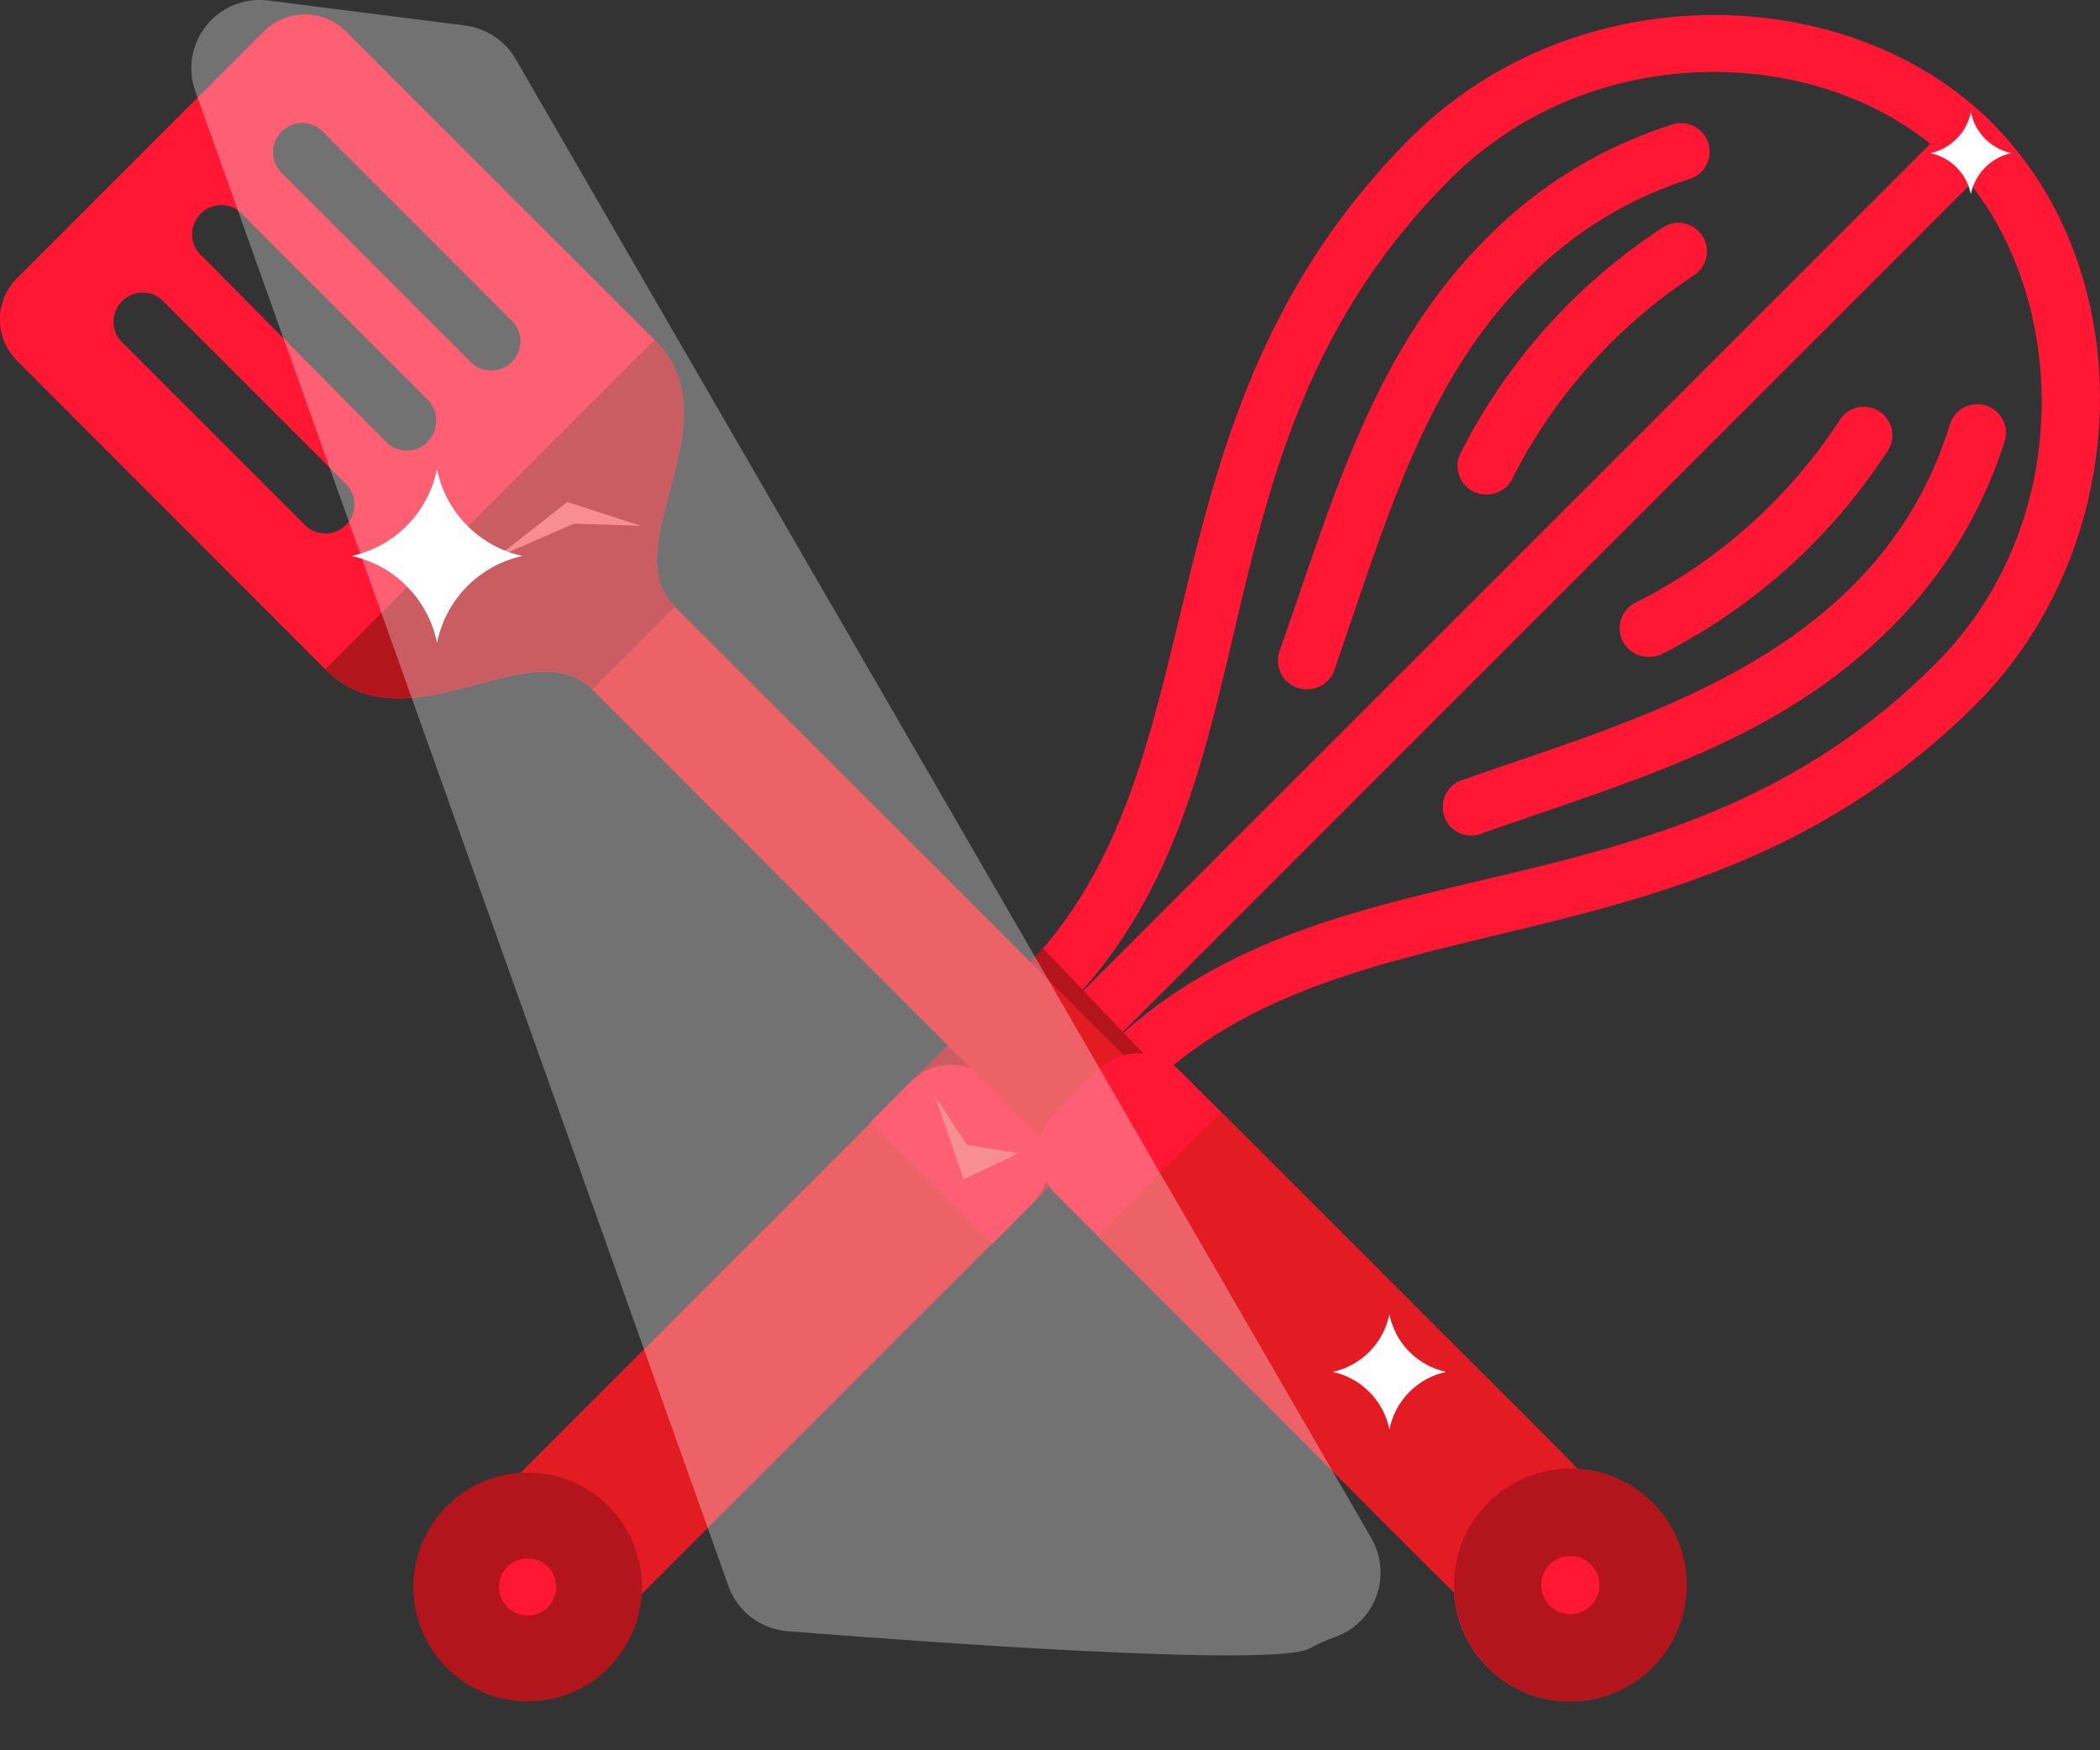 <svg width="42" height="35" viewBox="0 0 42 35" fill="none" xmlns="http://www.w3.org/2000/svg">
<rect x="0" y="0" width="42" height="35" fill="#333333" stroke="none"/>
<g clip-path="url(#clip0)">
<path d="M26.128 13.783C26.037 13.783 25.948 13.761 25.867 13.719C25.786 13.677 25.716 13.616 25.664 13.542C25.611 13.467 25.577 13.381 25.564 13.291C25.552 13.201 25.56 13.109 25.59 13.023C26.663 9.976 27.46 7.033 29.73 4.763C30.774 3.704 32.064 2.919 33.485 2.477C33.626 2.443 33.776 2.464 33.903 2.536C34.03 2.608 34.124 2.726 34.167 2.866C34.209 3.006 34.197 3.156 34.132 3.287C34.067 3.418 33.955 3.519 33.818 3.57C32.582 3.958 31.461 4.645 30.554 5.569C28.479 7.644 27.697 10.491 26.685 13.406C26.643 13.52 26.567 13.618 26.466 13.686C26.365 13.754 26.246 13.788 26.125 13.783H26.128Z" fill="#FF1733"/>
<path d="M29.724 9.888C29.624 9.889 29.525 9.863 29.438 9.813C29.35 9.763 29.278 9.69 29.227 9.603C29.177 9.516 29.15 9.418 29.15 9.317C29.15 9.216 29.177 9.118 29.227 9.031C30.149 7.22 31.529 5.681 33.228 4.567C33.29 4.521 33.361 4.488 33.436 4.47C33.511 4.453 33.59 4.45 33.666 4.463C33.742 4.477 33.814 4.505 33.879 4.547C33.944 4.589 33.999 4.644 34.042 4.708C34.085 4.773 34.115 4.845 34.129 4.921C34.143 4.997 34.142 5.075 34.125 5.15C34.108 5.226 34.077 5.297 34.031 5.36C33.986 5.422 33.929 5.475 33.863 5.515C32.317 6.535 31.066 7.943 30.233 9.597C30.183 9.687 30.109 9.761 30.019 9.813C29.93 9.864 29.828 9.89 29.724 9.888V9.888Z" fill="#FF1733"/>
<path d="M29.175 15.622C32.651 14.387 37.557 13.192 39.006 8.465C39.055 8.325 39.156 8.21 39.288 8.143C39.421 8.077 39.573 8.064 39.715 8.108C39.856 8.151 39.975 8.248 40.047 8.378C40.118 8.507 40.137 8.659 40.099 8.802C39.655 10.222 38.871 11.511 37.814 12.557C35.528 14.844 32.59 15.622 29.549 16.696C29.412 16.726 29.269 16.705 29.147 16.636C29.025 16.568 28.932 16.457 28.886 16.325C28.84 16.193 28.845 16.048 28.898 15.919C28.952 15.79 29.051 15.684 29.177 15.624L29.175 15.622Z" fill="#FF1733"/>
<path d="M32.97 13.134C32.843 13.136 32.719 13.094 32.618 13.017C32.517 12.94 32.444 12.831 32.412 12.707C32.38 12.584 32.39 12.454 32.44 12.337C32.491 12.22 32.579 12.123 32.69 12.062C34.346 11.233 35.753 9.982 36.771 8.436C36.809 8.365 36.861 8.304 36.924 8.255C36.987 8.205 37.06 8.17 37.137 8.151C37.215 8.131 37.295 8.129 37.374 8.142C37.453 8.156 37.528 8.186 37.594 8.231C37.66 8.275 37.717 8.333 37.759 8.401C37.802 8.469 37.83 8.544 37.842 8.623C37.853 8.703 37.848 8.783 37.826 8.86C37.805 8.937 37.767 9.009 37.716 9.07C36.603 10.771 35.063 12.15 33.252 13.072C33.164 13.117 33.065 13.139 32.966 13.134H32.97Z" fill="#FF1733"/>
<path d="M21.647 21.211C21.534 21.211 21.424 21.177 21.33 21.115C21.236 21.052 21.163 20.963 21.119 20.859C21.076 20.755 21.064 20.64 21.086 20.529C21.107 20.418 21.161 20.316 21.241 20.236L39.029 2.452C39.139 2.36 39.279 2.312 39.422 2.318C39.565 2.325 39.7 2.384 39.801 2.485C39.903 2.587 39.962 2.722 39.968 2.865C39.975 3.008 39.927 3.148 39.835 3.258L22.053 21.039C22 21.093 21.937 21.136 21.867 21.166C21.797 21.195 21.723 21.21 21.647 21.211V21.211Z" fill="#FF1733"/>
<path d="M10.409 29.453L17.426 22.436L19.032 23.186L19.849 24.86L12.832 31.877L10.409 29.453Z" fill="#E31B22"/>
<path d="M22.052 21.851L20.434 20.233C20.328 20.126 20.269 19.981 20.269 19.83C20.269 19.68 20.328 19.535 20.434 19.428C24.568 15.294 22.555 8.441 28.197 2.771C31.523 -0.549 36.988 -0.391 39.835 2.451C42.847 5.464 42.692 10.905 39.514 14.089C33.85 19.73 26.996 17.712 22.858 21.851C22.751 21.957 22.607 22.017 22.455 22.017C22.304 22.017 22.159 21.957 22.052 21.851V21.851ZM21.635 19.816L22.469 20.651C26.974 16.649 33.421 18.564 38.708 13.277C41.663 10.322 41.315 5.554 39.029 3.257C36.628 0.868 31.895 0.69 29.009 3.577C23.698 8.868 25.648 15.294 21.635 19.816Z" fill="#FF1733"/>
<path d="M18.068 21.788L20.869 18.97L23.27 21.485L20.498 24.214L18.068 21.788Z" fill="#B2151B"/>
<path d="M20.661 24.051L19.85 24.875L17.413 22.438L18.219 21.626C18.325 21.52 18.451 21.436 18.59 21.378C18.729 21.321 18.878 21.291 19.028 21.291C19.178 21.291 19.327 21.321 19.466 21.378C19.605 21.436 19.731 21.52 19.837 21.626L20.648 22.438C20.862 22.651 20.984 22.94 20.986 23.242C20.988 23.544 20.871 23.834 20.659 24.05L20.661 24.051Z" fill="#FF1733"/>
<path d="M10.553 34.021C11.816 34.021 12.839 32.997 12.839 31.735C12.839 30.472 11.816 29.448 10.553 29.448C9.29 29.448 8.267 30.472 8.267 31.735C8.267 32.997 9.29 34.021 10.553 34.021Z" fill="#B2151B"/>
<path d="M10.553 32.305C10.868 32.305 11.124 32.05 11.124 31.734C11.124 31.419 10.868 31.163 10.553 31.163C10.237 31.163 9.981 31.419 9.981 31.734C9.981 32.05 10.237 32.305 10.553 32.305Z" fill="#FF1733"/>
<path d="M5.273 0.63L0.341 5.563C0.232 5.671 0.146 5.799 0.087 5.941C0.028 6.082 -0.002 6.234 -0.002 6.387C-0.002 6.54 0.028 6.692 0.087 6.834C0.146 6.975 0.232 7.104 0.341 7.212L6.506 13.384C8.152 15.024 10.619 12.557 11.852 13.79L20.818 22.765C20.767 22.962 20.767 23.168 20.82 23.364C20.873 23.56 20.977 23.738 21.12 23.882C28.269 31.025 29.031 31.822 29.077 31.827C29.102 32.275 29.256 32.707 29.521 33.07C29.786 33.432 30.151 33.711 30.57 33.871C30.99 34.031 31.447 34.066 31.886 33.973C32.325 33.879 32.728 33.66 33.046 33.343C33.363 33.025 33.582 32.622 33.676 32.183C33.77 31.744 33.735 31.287 33.575 30.867C33.415 30.448 33.137 30.083 32.774 29.818C32.412 29.553 31.98 29.398 31.532 29.373C31.532 29.32 30.74 28.558 23.587 21.405C23.443 21.261 23.265 21.158 23.069 21.105C22.873 21.051 22.666 21.05 22.47 21.102L13.498 12.14C12.265 10.907 14.731 8.442 13.091 6.796L6.919 0.63C6.812 0.522 6.683 0.436 6.542 0.377C6.401 0.318 6.249 0.288 6.096 0.288C5.943 0.288 5.792 0.318 5.651 0.377C5.509 0.436 5.381 0.522 5.273 0.63V0.63ZM29.761 30.049C29.714 30.096 29.679 30.155 29.632 30.206C29.679 30.155 29.714 30.096 29.761 30.049C29.808 30.003 29.865 29.968 29.918 29.922C29.86 29.957 29.807 30 29.761 30.049V30.049ZM6.919 10.5C6.81 10.608 6.663 10.668 6.509 10.668C6.356 10.668 6.208 10.608 6.099 10.5L2.395 6.797C2.307 6.684 2.263 6.543 2.271 6.4C2.28 6.258 2.34 6.123 2.441 6.022C2.542 5.921 2.677 5.86 2.82 5.851C2.963 5.843 3.103 5.887 3.216 5.975L6.919 9.678C7.029 9.788 7.09 9.936 7.09 10.091C7.09 10.246 7.029 10.394 6.919 10.504V10.5ZM8.722 8.43C8.722 8.545 8.687 8.657 8.623 8.752C8.559 8.847 8.468 8.922 8.362 8.966C8.256 9.01 8.14 9.022 8.027 9C7.914 8.978 7.81 8.924 7.728 8.843L4.07 5.15C4.004 5.099 3.95 5.035 3.91 4.961C3.871 4.888 3.848 4.807 3.843 4.724C3.837 4.641 3.85 4.558 3.879 4.48C3.908 4.402 3.954 4.332 4.013 4.273C4.071 4.214 4.142 4.168 4.22 4.139C4.298 4.11 4.381 4.097 4.464 4.103C4.547 4.108 4.628 4.131 4.701 4.17C4.774 4.209 4.839 4.263 4.889 4.329L8.593 8.032C8.684 8.144 8.73 8.286 8.722 8.43V8.43ZM6.495 2.671L10.198 6.375C10.261 6.427 10.312 6.491 10.349 6.564C10.385 6.637 10.406 6.717 10.409 6.798C10.413 6.88 10.4 6.961 10.37 7.037C10.341 7.113 10.296 7.182 10.238 7.24C10.18 7.297 10.111 7.342 10.034 7.371C9.958 7.401 9.877 7.413 9.795 7.409C9.714 7.405 9.634 7.384 9.561 7.347C9.488 7.31 9.424 7.258 9.372 7.195L5.669 3.492C5.607 3.439 5.556 3.374 5.52 3.301C5.484 3.228 5.464 3.148 5.461 3.066C5.458 2.985 5.472 2.904 5.502 2.828C5.532 2.752 5.578 2.683 5.636 2.626C5.694 2.569 5.764 2.525 5.84 2.496C5.916 2.468 5.998 2.455 6.079 2.46C6.161 2.465 6.24 2.487 6.313 2.524C6.385 2.561 6.449 2.613 6.5 2.677L6.495 2.671Z" fill="#FF1733"/>
<path d="M33.053 30.049C33.433 30.43 33.67 30.931 33.723 31.467C33.775 32.003 33.64 32.54 33.341 32.988C33.042 33.435 32.597 33.766 32.081 33.922C31.566 34.078 31.013 34.051 30.515 33.844C30.018 33.638 29.608 33.266 29.354 32.791C29.1 32.316 29.019 31.768 29.124 31.24C29.229 30.712 29.514 30.237 29.93 29.895C30.346 29.554 30.868 29.367 31.407 29.367C31.712 29.367 32.015 29.427 32.297 29.544C32.58 29.662 32.837 29.833 33.053 30.049V30.049Z" fill="#B2151B"/>
<path d="M31.407 32.277C31.728 32.277 31.989 32.017 31.989 31.695C31.989 31.374 31.728 31.114 31.407 31.114C31.086 31.114 30.825 31.374 30.825 31.695C30.825 32.017 31.086 32.277 31.407 32.277Z" fill="#FF1733"/>
<path d="M24.427 22.238L31.552 29.369C31.222 29.347 30.891 29.397 30.581 29.513C30.272 29.63 29.991 29.811 29.756 30.045C29.523 30.279 29.341 30.56 29.224 30.87C29.108 31.179 29.058 31.51 29.079 31.84L21.949 24.715L24.427 22.238Z" fill="#E31B22"/>
<path d="M13.09 6.795C14.73 8.441 12.265 10.907 13.498 12.14L11.851 13.786C10.619 12.553 8.148 15.02 6.506 13.38L13.09 6.795Z" fill="#B2151B"/>
<path d="M13.498 12.14L22.473 21.107C22.342 21.143 22.219 21.2 22.106 21.275C22.009 21.345 21.132 22.212 21.001 22.38L20.937 22.462C20.882 22.553 20.841 22.652 20.815 22.755L11.849 13.788L13.498 12.14Z" fill="#E31B22"/>
<path opacity="0.31" d="M3.909 1.829L14.568 31.713C14.656 31.962 14.814 32.18 15.024 32.34C15.233 32.501 15.485 32.598 15.748 32.618C18.293 32.821 25.494 33.354 26.194 32.963C26.357 32.873 26.527 32.797 26.703 32.735C26.892 32.668 27.063 32.559 27.206 32.418C27.349 32.277 27.458 32.106 27.527 31.918C27.597 31.729 27.623 31.528 27.606 31.328C27.589 31.128 27.528 30.934 27.428 30.761L10.315 1.184C10.209 1.001 10.063 0.845 9.887 0.729C9.712 0.612 9.511 0.537 9.302 0.51L5.372 0.011C5.139 -0.02 4.903 0.01 4.685 0.097C4.467 0.184 4.276 0.326 4.129 0.508C3.982 0.691 3.884 0.909 3.846 1.14C3.807 1.371 3.829 1.609 3.909 1.829V1.829Z" fill="white"/>
<path d="M9.939 11.143L11.347 10.039L12.819 10.515L11.476 10.471L9.939 11.143Z" fill="#F68E92"/>
<path d="M18.696 21.908L19.273 23.582L20.371 23.062L19.332 22.889L18.696 21.908Z" fill="#F68E92"/>
<path d="M8.741 9.381C8.826 9.805 9.033 10.195 9.336 10.503C9.639 10.812 10.026 11.025 10.448 11.118C10.026 11.21 9.639 11.424 9.336 11.732C9.033 12.04 8.826 12.431 8.741 12.854C8.655 12.431 8.448 12.04 8.145 11.732C7.842 11.424 7.456 11.21 7.033 11.118C7.456 11.025 7.842 10.812 8.145 10.503C8.448 10.195 8.655 9.805 8.741 9.381V9.381Z" fill="white"/>
<path d="M27.788 26.282C27.844 26.563 27.981 26.822 28.182 27.026C28.383 27.23 28.639 27.372 28.919 27.433C28.639 27.494 28.383 27.636 28.182 27.84C27.981 28.044 27.844 28.303 27.788 28.584C27.731 28.303 27.594 28.044 27.393 27.84C27.192 27.636 26.935 27.494 26.655 27.433C26.935 27.372 27.191 27.23 27.392 27.026C27.593 26.821 27.731 26.563 27.788 26.282V26.282Z" fill="white"/>
<path d="M39.417 2.241C39.458 2.442 39.555 2.626 39.699 2.772C39.842 2.917 40.025 3.018 40.224 3.062C40.025 3.106 39.842 3.206 39.699 3.352C39.555 3.498 39.458 3.682 39.417 3.882C39.377 3.682 39.279 3.498 39.136 3.352C38.993 3.206 38.81 3.106 38.61 3.062C38.81 3.018 38.993 2.917 39.136 2.772C39.279 2.626 39.377 2.442 39.417 2.241Z" fill="white"/>
</g>
<defs>
<clipPath id="clip0">
<rect width="42" height="34.021" fill="white"/>
</clipPath>
</defs>
</svg>
